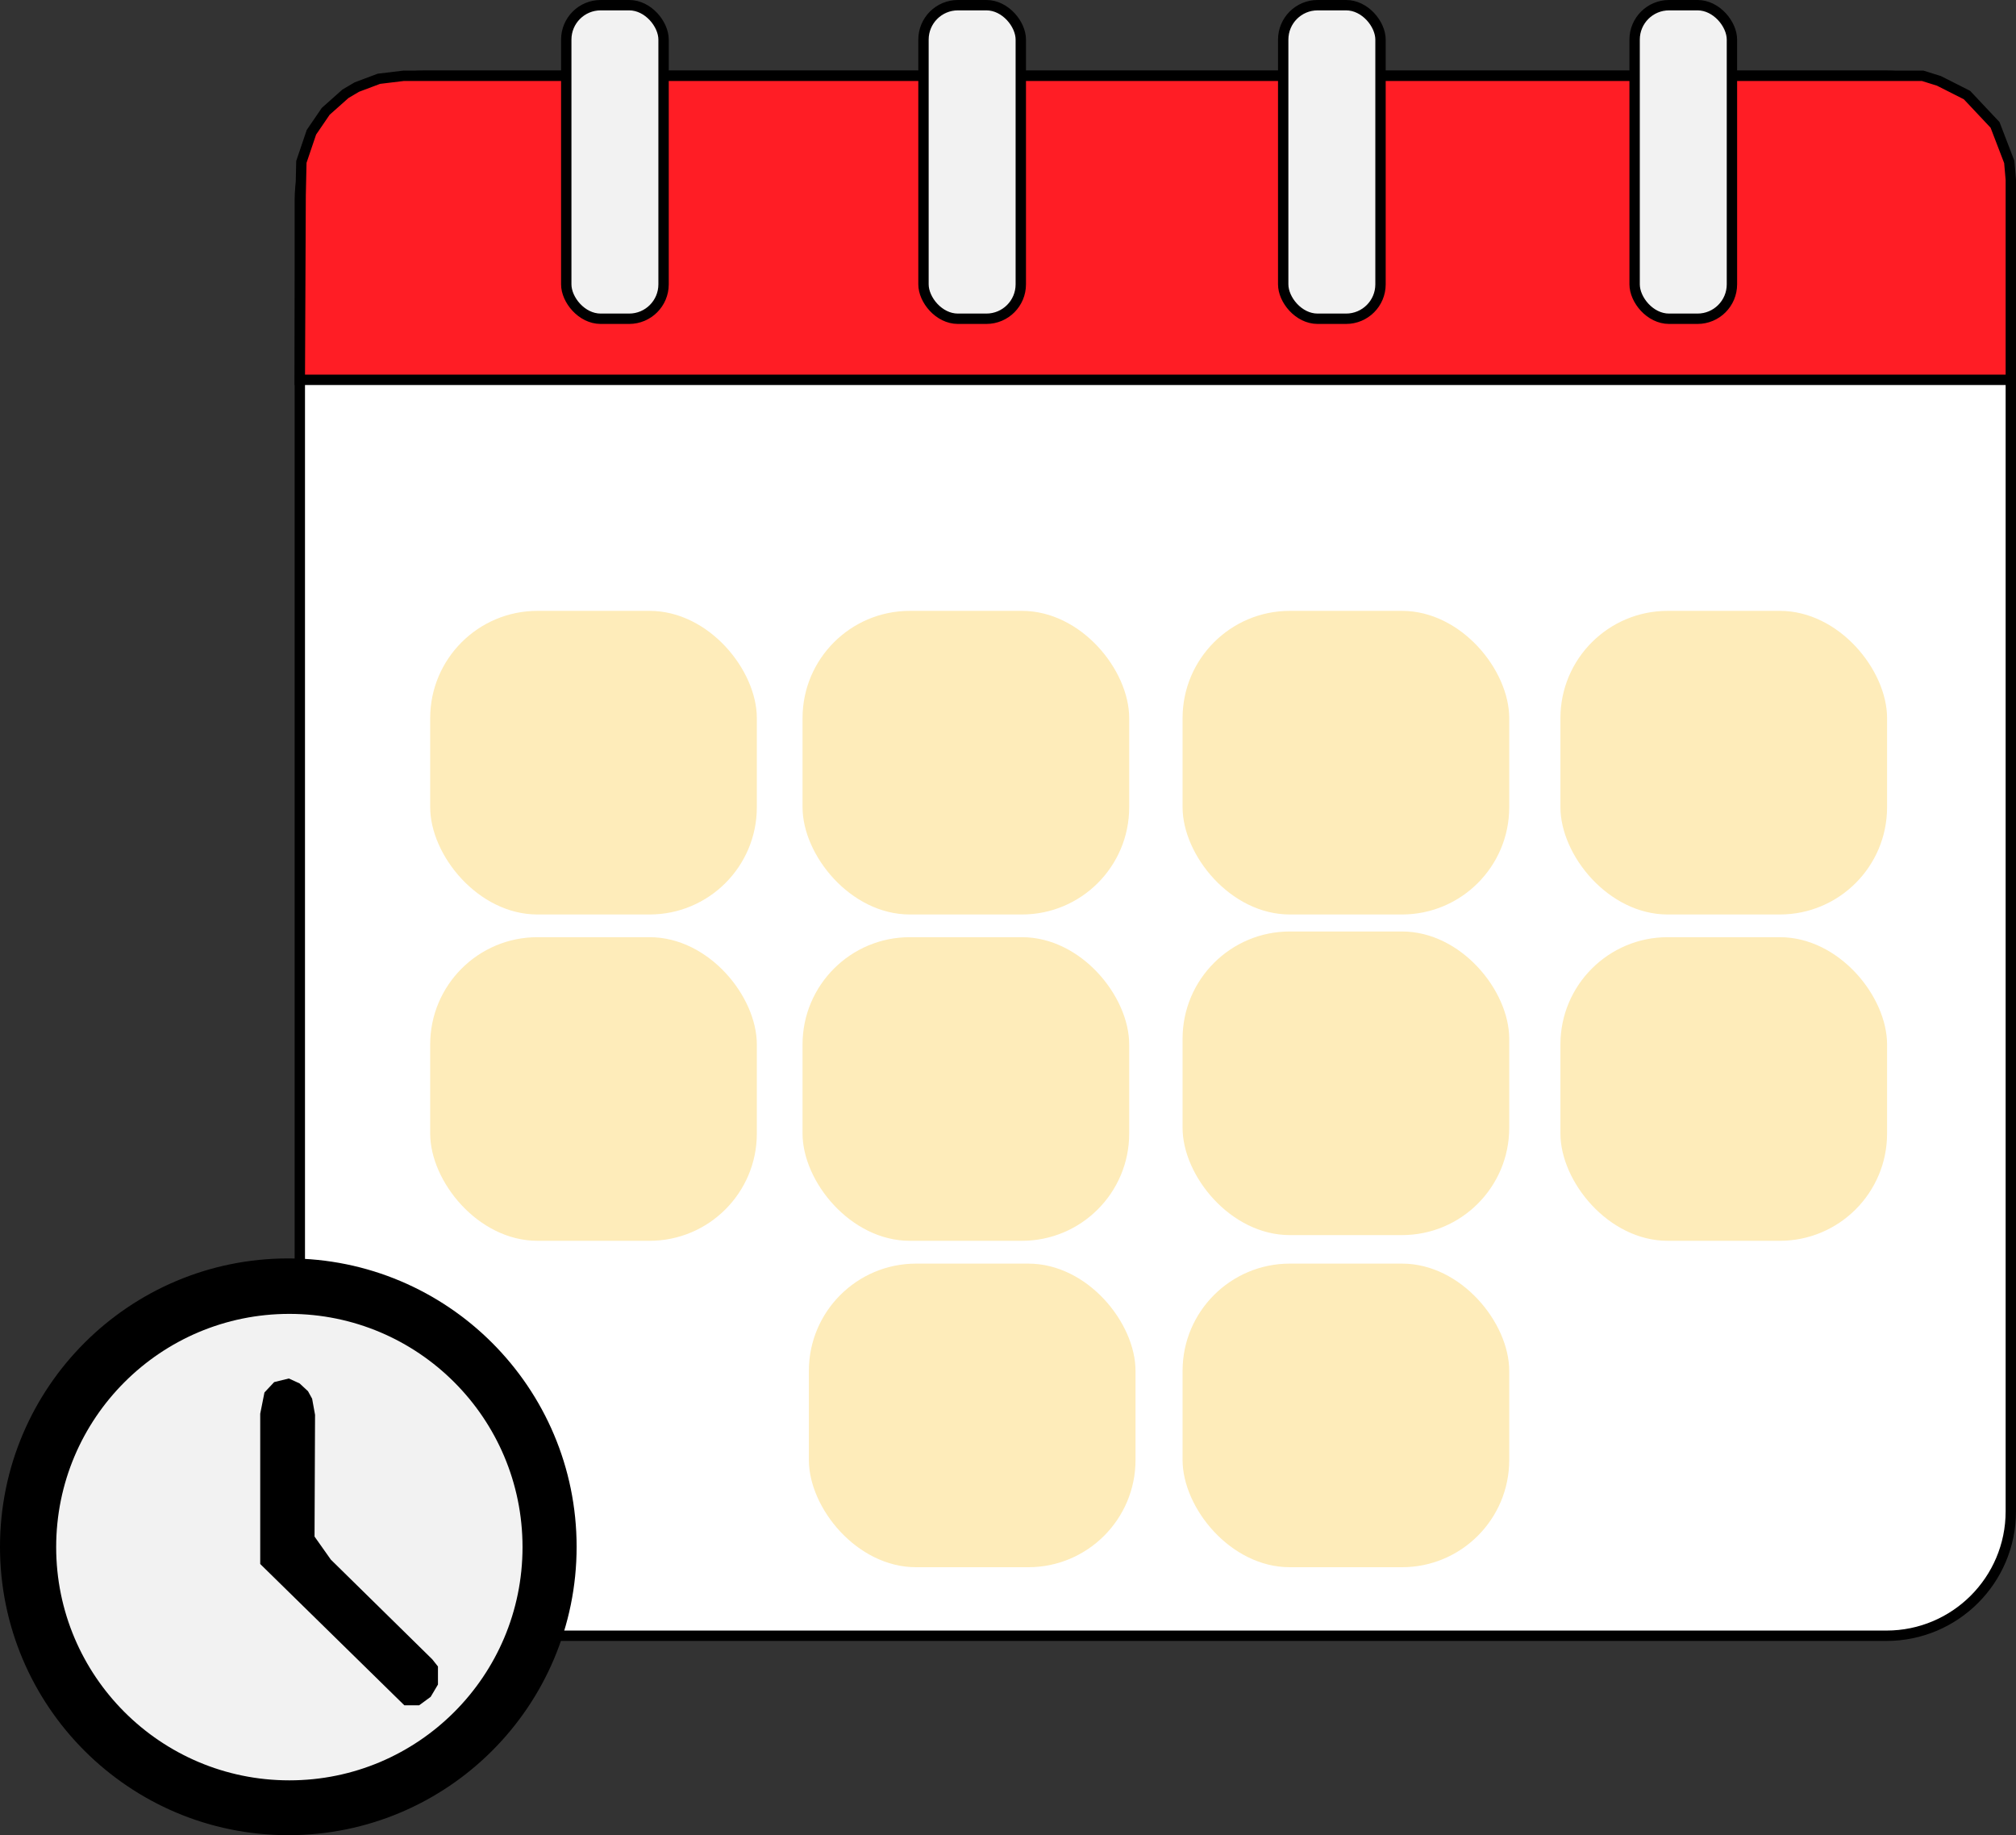 <?xml version="1.0" encoding="UTF-8"?>
<svg id="Layer_2" data-name="Layer 2" xmlns="http://www.w3.org/2000/svg" viewBox="0 0 194.53 177.04">
  <rect x="0" y="0" width="194.53" height="177.04" fill="#333333" stroke="none"/>
  <defs>
    <style>
      .cls-1 {
        fill: #000;
      }

      .cls-1, .cls-2, .cls-3, .cls-4 {
        stroke: #000;
        stroke-miterlimit: 10;
      }

      .cls-2 {
        fill: #fff;
      }

      .cls-5 {
        fill: #feecba;
        stroke-width: 0px;
      }

      .cls-3 {
        fill: #f2f2f2;
      }

      .cls-4 {
        fill: #ff1d25;
      }
    </style>
  </defs>
  <g id="Layer_1-2" data-name="Layer 1">
    <g>
      <rect class="cls-2" x="28.93" y="7.31" width="165.1" height="150.49" rx="12" ry="12"/>
      <rect class="cls-5" x="114.11" y="58.93" width="31.52" height="29.29" rx="10.35" ry="10.35"/>
      <rect class="cls-5" x="114.11" y="89.86" width="31.52" height="29.29" rx="10.35" ry="10.35"/>
      <rect class="cls-5" x="150.57" y="58.93" width="31.52" height="29.29" rx="10.35" ry="10.35"/>
      <rect class="cls-5" x="77.44" y="90.41" width="31.52" height="29.29" rx="10.35" ry="10.35"/>
      <rect class="cls-5" x="77.44" y="58.93" width="31.52" height="29.29" rx="10.35" ry="10.35"/>
      <rect class="cls-5" x="150.57" y="90.41" width="31.52" height="29.29" rx="10.35" ry="10.35"/>
      <rect class="cls-5" x="78.05" y="121.9" width="31.52" height="29.29" rx="10.35" ry="10.35"/>
      <rect class="cls-5" x="114.11" y="121.9" width="31.52" height="29.29" rx="10.35" ry="10.35"/>
      <rect class="cls-5" x="41.51" y="58.93" width="31.52" height="29.29" rx="10.35" ry="10.35"/>
      <rect class="cls-5" x="41.51" y="90.41" width="31.52" height="29.29" rx="10.35" ry="10.35"/>
      <polygon class="cls-4" points="28.93 36.64 194.03 36.64 194.03 17.34 193.88 15.62 192.51 12.05 189.8 9.17 187.09 7.8 185.52 7.31 180.58 7.31 38.96 7.31 36.56 7.6 34.43 8.4 33.33 9.05 31.43 10.74 30.05 12.76 29.08 15.62 29.01 18.81 28.93 36.64"/>
      <rect class="cls-3" x="54.64" y=".5" width="9.39" height="30.25" rx="3.32" ry="3.32"/>
      <rect class="cls-3" x="89.11" y=".5" width="9.39" height="30.25" rx="3.32" ry="3.32"/>
      <rect class="cls-3" x="123.82" y=".5" width="9.39" height="30.25" rx="3.32" ry="3.32"/>
      <rect class="cls-3" x="157.73" y=".5" width="9.39" height="30.25" rx="3.32" ry="3.32"/>
      <g>
        <circle class="cls-1" cx="27.82" cy="149.22" r="27.32"/>
        <circle class="cls-3" cx="27.92" cy="149.25" r="23"/>
        <polygon class="cls-1" points="27.82 133.51 26.72 133.78 25.98 134.57 25.61 136.43 25.61 150.67 39.22 164.01 40.28 164.01 41.18 163.35 41.76 162.37 41.76 160.94 41.34 160.41 31.54 150.78 29.85 148.39 29.9 136.53 29.64 135.1 29.32 134.52 28.63 133.88 27.82 133.51"/>
      </g>
    </g>
  </g>
</svg>